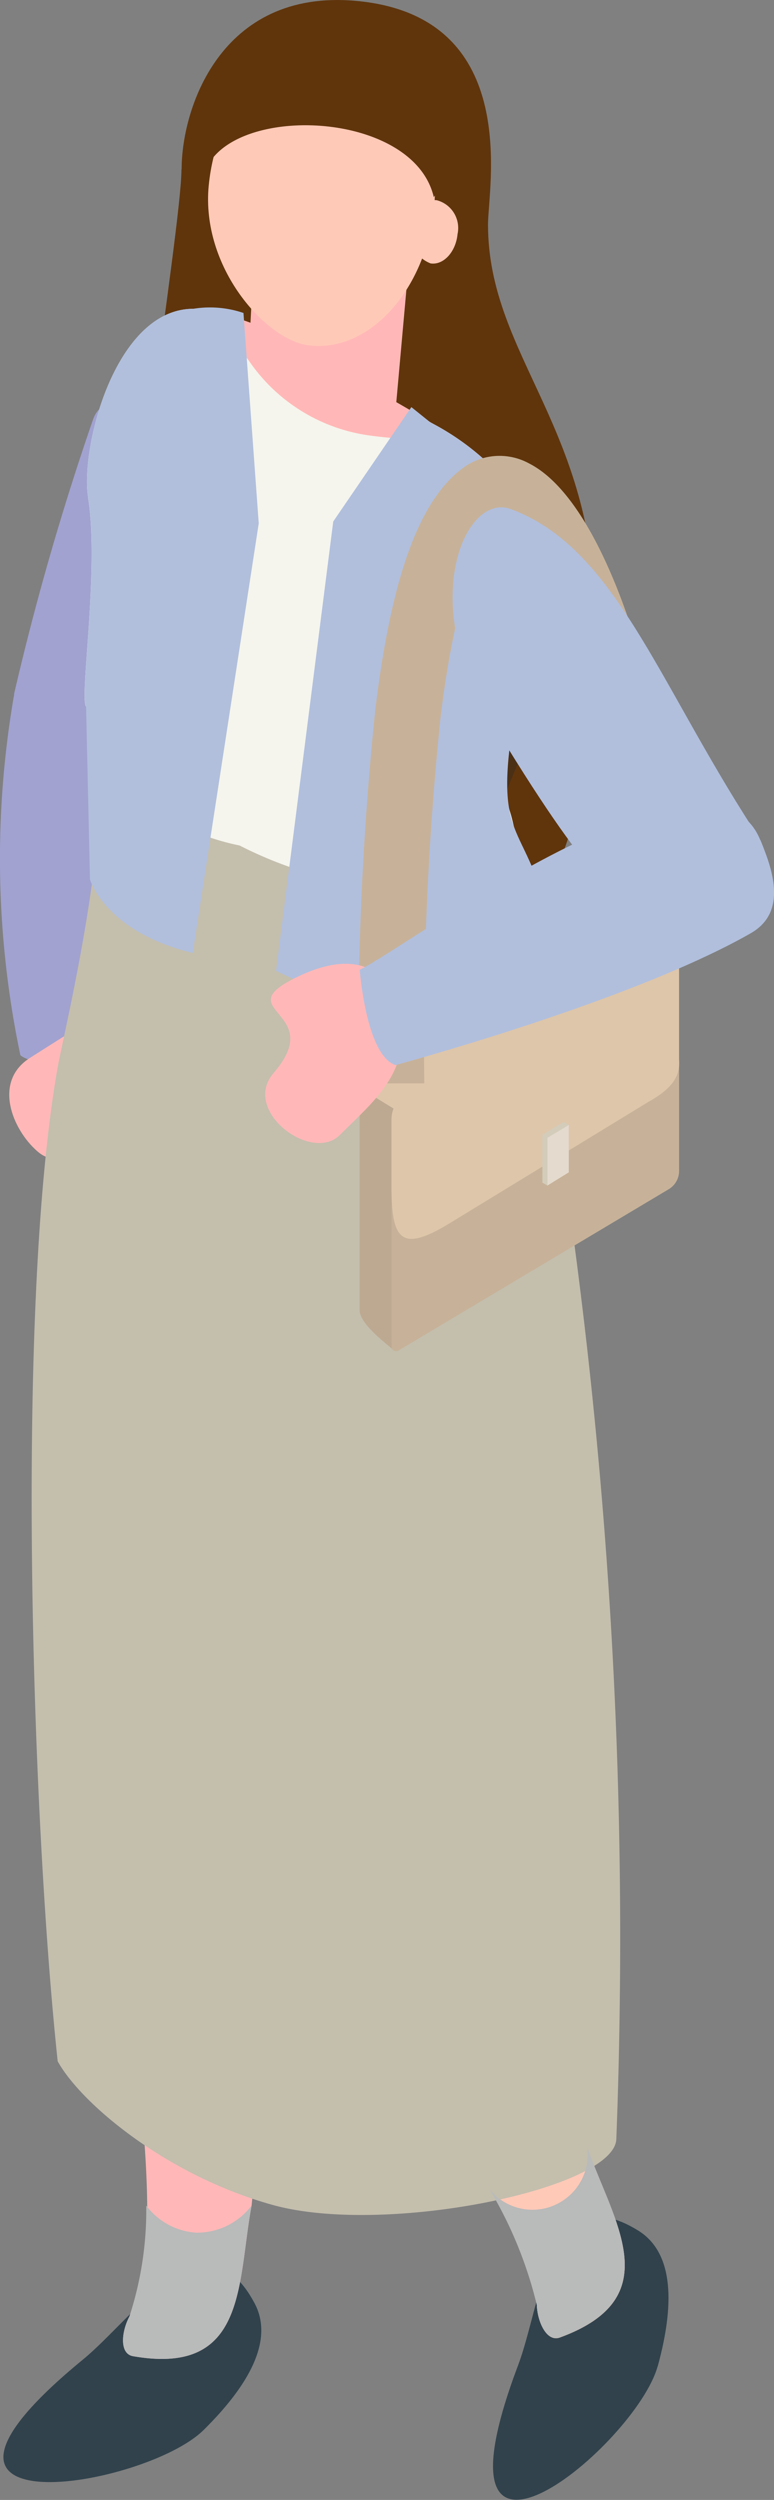 <svg id="Group_1438" data-name="Group 1438" xmlns="http://www.w3.org/2000/svg" xmlns:xlink="http://www.w3.org/1999/xlink" width="23.57" height="76.035" viewBox="0 0 23.57 76.035">
  <rect x="0" y="0" width="23.57" height="76.035" fill="#808080" stroke="none"/>
  <defs>
    <clipPath id="clip-path">
      <rect id="Rectangle_520" data-name="Rectangle 520" width="23.57" height="76.035" fill="none"/>
    </clipPath>
    <clipPath id="clip-path-2">
      <rect id="Rectangle_519" data-name="Rectangle 519" width="23.57" height="76.034" fill="none"/>
    </clipPath>
    <clipPath id="clip-path-3">
      <rect id="Rectangle_518" data-name="Rectangle 518" width="7.331" height="8.983" fill="none"/>
    </clipPath>
  </defs>
  <g id="Group_1443" data-name="Group 1443" clip-path="url(#clip-path)">
    <g id="Group_1442" data-name="Group 1442" transform="translate(0 0)">
      <g id="Group_1441" data-name="Group 1441" clip-path="url(#clip-path-2)">
        <path id="Path_5982" data-name="Path 5982" d="M3.287,24.577c.586,1.768.274,9.366-.115,9.559-.846.418-1.826,1.543-2.551.993A29.059,29.059,0,0,1,.433,24.145c.113-.473,2.351-1.089,2.854.431" transform="translate(0 -3.033)" fill="#a1a2d0"/>
        <path id="Path_5983" data-name="Path 5983" d="M4.338,35.9c.417.928-.186,1.272-1.06,2.276S1.935,40.2,1.173,39.532-.173,37.418.949,36.7c2.919-1.856,2.919-1.856,3.389-.808" transform="translate(-0.042 -4.521)" fill="#ffb8b7"/>
        <path id="Path_5984" data-name="Path 5984" d="M5.7,18.553c-.877,1.887-2.959,6.469-3.721,7.685-.925-.282-.561-3.029-1.487-3.311a82.491,82.491,0,0,1,2.41-8.365c.641-1.706,3.671,2.11,2.8,3.991" transform="translate(-0.064 -1.816)" fill="#a1a2d0"/>
        <path id="Path_5985" data-name="Path 5985" d="M6.212,84.07c1.551-1.53,2.107-2.841,1.55-3.873-1.53-2.839-3.626.419-5.221,1.726-6.479,5.308,1.9,3.895,3.67,2.147" transform="translate(-0.016 -10.157)" fill="#31424c"/>
        <path id="Path_5986" data-name="Path 5986" d="M2.515,56.878c.84,5.805,2.531,14.023,2.259,18.4a5.036,5.036,0,0,1-.516,2.185c-.239.451-.309,1.126.112,1.2,3.473.609,3.172-2.216,3.612-4.583.377-4.135,2.294-12.314-.227-19.026-.284-.838-5.659-1.078-5.239,1.823" transform="translate(-0.32 -7.001)" fill="#ffb8b7"/>
        <path id="Path_5987" data-name="Path 5987" d="M5.006,76.97a10.456,10.456,0,0,1-.516,3.38c-.239.451-.309,1.126.112,1.2,3.473.61,3.172-2.215,3.612-4.583a2.084,2.084,0,0,1-1.673.826,2.062,2.062,0,0,1-1.534-.822" transform="translate(-0.552 -9.887)" fill="#b9baba"/>
        <path id="Path_5988" data-name="Path 5988" d="M22.242,81.909c.578-2.1.4-3.513-.594-4.129-2.745-1.693-2.93,2.176-3.659,4.1-2.957,7.836,3.592,2.424,4.252.024" transform="translate(-2.213 -9.938)" fill="#31424c"/>
        <path id="Path_5989" data-name="Path 5989" d="M5.155,60.36c3.63,4.608,9.2,10.879,11.157,14.807a5.022,5.022,0,0,1,.646,2.149c.019.51.3,1.13.7.984,3.313-1.209,1.639-3.5.837-5.776-1.742-3.769-4.17-11.81-9.71-16.362-.666-.584-5.439,1.9-3.626,4.2" transform="translate(-0.61 -7.204)" fill="#ffc9b7"/>
        <path id="Path_5990" data-name="Path 5990" d="M3.822,59.676C2.511,55.883,2.049,43.28,3.195,41.8c.483-.622,5.8,1.772,6.471,1.816C10.322,48.046,9.075,56,8.33,59.653c-.21.912-3.537,2.83-4.508.023" transform="translate(-0.327 -5.357)" fill="#ffb8b7"/>
        <path id="Path_5991" data-name="Path 5991" d="M9.906,64.22c-1.3-3.8-1.706-16.4-.554-17.874.485-.621,5.79,1.8,6.463,1.842.639,4.43-.641,12.38-1.4,16.029-.214.911-3.548,2.816-4.508,0" transform="translate(-1.114 -5.941)" fill="#ffc9b7"/>
        <path id="Path_5992" data-name="Path 5992" d="M1.9,66.15c.715,1.288,3.321,3.474,6.547,4.367,3.43.951,10.4-.488,10.463-2a159.879,159.879,0,0,0-3-37.569L3.073,26.89c.4,2.239-1.026,8.181-1.174,9.019-1.292,7.3-.793,22.8,0,30.242" transform="translate(-0.142 -3.454)" fill="#c4bead"/>
        <path id="Path_5993" data-name="Path 5993" d="M6.116,5.154c0,1.762-1.98,13.613-1.423,14.17,1.534,1.534,13.584,19.686,14.018-.11.134-6.14-3.26-8.321-3.26-12.389,0-1.108,1.026-6.187-3.8-6.775-4.268-.521-5.53,3.178-5.53,5.1" transform="translate(-0.59 0)" fill="#60350c"/>
        <path id="Path_5994" data-name="Path 5994" d="M3.061,16.514C3.41,18.676,2.79,22.646,3,22.871l.788,2.071A7.363,7.363,0,0,0,7.674,27.1,12.59,12.59,0,0,0,16.3,28.131c-.634-4.7-1-.517-.261-4.946l1.657-2.145a7.758,7.758,0,0,0-4.208-6.808l-.656-.349L7.815,11.2a3.541,3.541,0,0,0-1.546-.422c-2.382,0-3.45,4.229-3.207,5.731" transform="translate(-0.38 -1.385)" fill="#f5f5ed"/>
        <path id="Path_5995" data-name="Path 5995" d="M8.733,11l4.413,2.582.449-5L8.956,6.669Z" transform="translate(-1.122 -0.857)" fill="#ffb8b7"/>
        <path id="Path_5996" data-name="Path 5996" d="M7.693,10.93a7.782,7.782,0,0,0,.881,1.454,5.319,5.319,0,0,0,3.59,2.254,12.356,12.356,0,0,0,2.715.093c-1.42-.894-2.361-1.4-3.257-1.894a12.318,12.318,0,0,0-3.81-1.882l-.119-.025" transform="translate(-0.988 -1.404)" fill="#ffb8b7"/>
        <g id="Group_1440" data-name="Group 1440" transform="translate(9.61 20.007)" opacity="0.26">
          <g id="Group_1439" data-name="Group 1439">
            <g id="Group_1438-2" data-name="Group 1438" clip-path="url(#clip-path-3)">
              <path id="Path_5997" data-name="Path 5997" d="M11.07,27.31c.43-.672,2.368.2,3.924-1.75,1.08,1.374,3.4-4.011,3.362-2.245l-1.8,4.389c-.837,4.412.031-1.072.563,3.639a19.556,19.556,0,0,1-2.143.6c-.144-.954-4.426-3.809-3.9-4.629" transform="translate(-11.026 -22.956)" fill="#112232"/>
            </g>
          </g>
        </g>
        <path id="Path_5998" data-name="Path 5998" d="M7.29,5.856c-.24,2.5,1.74,4.671,3,4.853,1.883.273,3.623-1.7,3.863-4.195s-1.1-4.672-3-4.854-3.623,1.7-3.863,4.2" transform="translate(-0.934 -0.212)" fill="#ffc9b7"/>
        <path id="Path_5999" data-name="Path 5999" d="M14.315,7.878a1.007,1.007,0,0,0,.636,1.031c.4.058.77-.361.82-.892a.873.873,0,0,0-.636-1.031c-.4-.038-.77.361-.82.892" transform="translate(-1.838 -0.897)" fill="#ffc9b7"/>
        <path id="Path_6000" data-name="Path 6000" d="M14.156,6.149c.609-.732-.315-4.72-2.78-4.956a3.345,3.345,0,0,0-3.5,2.032,9.43,9.43,0,0,0-.465,1.754c1.28-1.651,6.169-1.318,6.748,1.17" transform="translate(-0.949 -0.151)" fill="#60350c"/>
        <path id="Path_6001" data-name="Path 6001" d="M17.12,76.238a12.571,12.571,0,0,1,1.427,3.5c.018.51.3,1.13.7.984,3.313-1.209,1.639-3.505.837-5.776a1.683,1.683,0,0,1-2.96,1.289" transform="translate(-2.199 -9.628)" fill="#b9baba"/>
        <path id="Path_6002" data-name="Path 6002" d="M8.259,17.3l-.465-6.4a3.172,3.172,0,0,0-1.525-.128c-2.382,0-3.45,4.23-3.207,5.731.349,2.161-.27,6.132-.061,6.357l.119,5.268s.455,1.591,3.13,2.236" transform="translate(-0.38 -1.381)" fill="#b1bfdd"/>
        <path id="Path_6003" data-name="Path 6003" d="M9.647,31.352c4.119,2.062,7.58.024,8.534-.191-.634-4.7-2.025-3.108-1.286-7.537l1.657-2.144a7.758,7.758,0,0,0-4.208-6.808l-.578-.465-2.379,3.479" transform="translate(-1.239 -1.825)" fill="#b1bfdd"/>
        <path id="Path_6004" data-name="Path 6004" d="M13.028,36.833l7.7-4.62c.511-.284,1.3.372,1.486.56l-.884,6.407a.647.647,0,0,1-.313.553l-1.971,1.447L12.655,37.26a.923.923,0,0,1,.373-.427" transform="translate(-1.626 -4.129)" fill="#dec6aa"/>
        <path id="Path_6005" data-name="Path 6005" d="M19.036,41.933l-5.456,4c-.1-.112-1.015-.756-1.015-1.206V38.383a.925.925,0,0,1,.078-.369Z" transform="translate(-1.614 -4.883)" fill="#bda991"/>
        <path id="Path_6006" data-name="Path 6006" d="M13.682,38.271v6.89a.141.141,0,0,0,.213.121l8.23-4.907a.647.647,0,0,0,.313-.553V33.075a.329.329,0,0,0-.5-.282l-7.806,4.682a.927.927,0,0,0-.451.8" transform="translate(-1.758 -4.207)" fill="#c7b299" fill-rule="evenodd"/>
        <path id="Path_6007" data-name="Path 6007" d="M13.679,38.255v2.037c0,1.7.328,2.015,1.865,1.06L21.5,37.719c.816-.453.973-.858.933-1.3V33.059a.329.329,0,0,0-.5-.282L14.13,37.459a.927.927,0,0,0-.451.8" transform="translate(-1.757 -4.205)" fill="#dec6aa" fill-rule="evenodd"/>
        <path id="Path_6008" data-name="Path 6008" d="M18.951,39.544V41l.157.091L19.6,40.6l.158-1.354-.158-.092Z" transform="translate(-2.434 -5.03)" fill="#d3ccba" fill-rule="evenodd"/>
        <path id="Path_6009" data-name="Path 6009" d="M19.131,39.649V41.1l.648-.4V39.26Z" transform="translate(-2.458 -5.044)" fill="#e4dace" fill-rule="evenodd"/>
        <path id="Path_6010" data-name="Path 6010" d="M14.679,35.142h-2a97.134,97.134,0,0,1,.507-11.371c.487-4.018,1.331-6.349,2.656-7.337a1.87,1.87,0,0,1,2.018-.152c1.59.8,2.687,3.625,3.2,5.239a31.374,31.374,0,0,1,1.376,9.235h-2a29.391,29.391,0,0,0-1.384-8.942c-.9-2.7-1.779-3.577-2.065-3.734-.481.405-1.3,1.713-1.814,5.932A95.306,95.306,0,0,0,14.679,35.142Z" transform="translate(-1.757 -2.191)" fill="#c7b299"/>
        <path id="Path_6011" data-name="Path 6011" d="M13.387,35.266c-.263-1.418-1.284-2.149-3.187-1.212-2.09,1.027.965,1.007-.677,2.9-.993,1.142,1.15,2.752,2.017,1.886.987-.987,2.159-1.893,1.848-3.57" transform="translate(-1.19 -4.321)" fill="#ffb8b7"/>
        <path id="Path_6012" data-name="Path 6012" d="M24.768,29.163c-1.492-3.708-10.831,3.306-12.2,3.94,0,0,.194,2.612,1.093,2.9,2.219-.613,7.77-2.272,10.812-4.009,1.175-.67.616-2.042.3-2.832" transform="translate(-1.614 -3.608)" fill="#b1bfdd"/>
        <path id="Path_6013" data-name="Path 6013" d="M16.892,24.034c3.287,5.457,3.661,5.056,5.344,7.039,1.341-.463,1.385-3.138,2.726-3.6-2.945-4.552-4.225-8.553-7.378-9.715-1.379-.508-2.812,2.758-.692,6.277" transform="translate(-2.032 -2.275)" fill="#b1bfdd"/>
      </g>
    </g>
  </g>
</svg>
